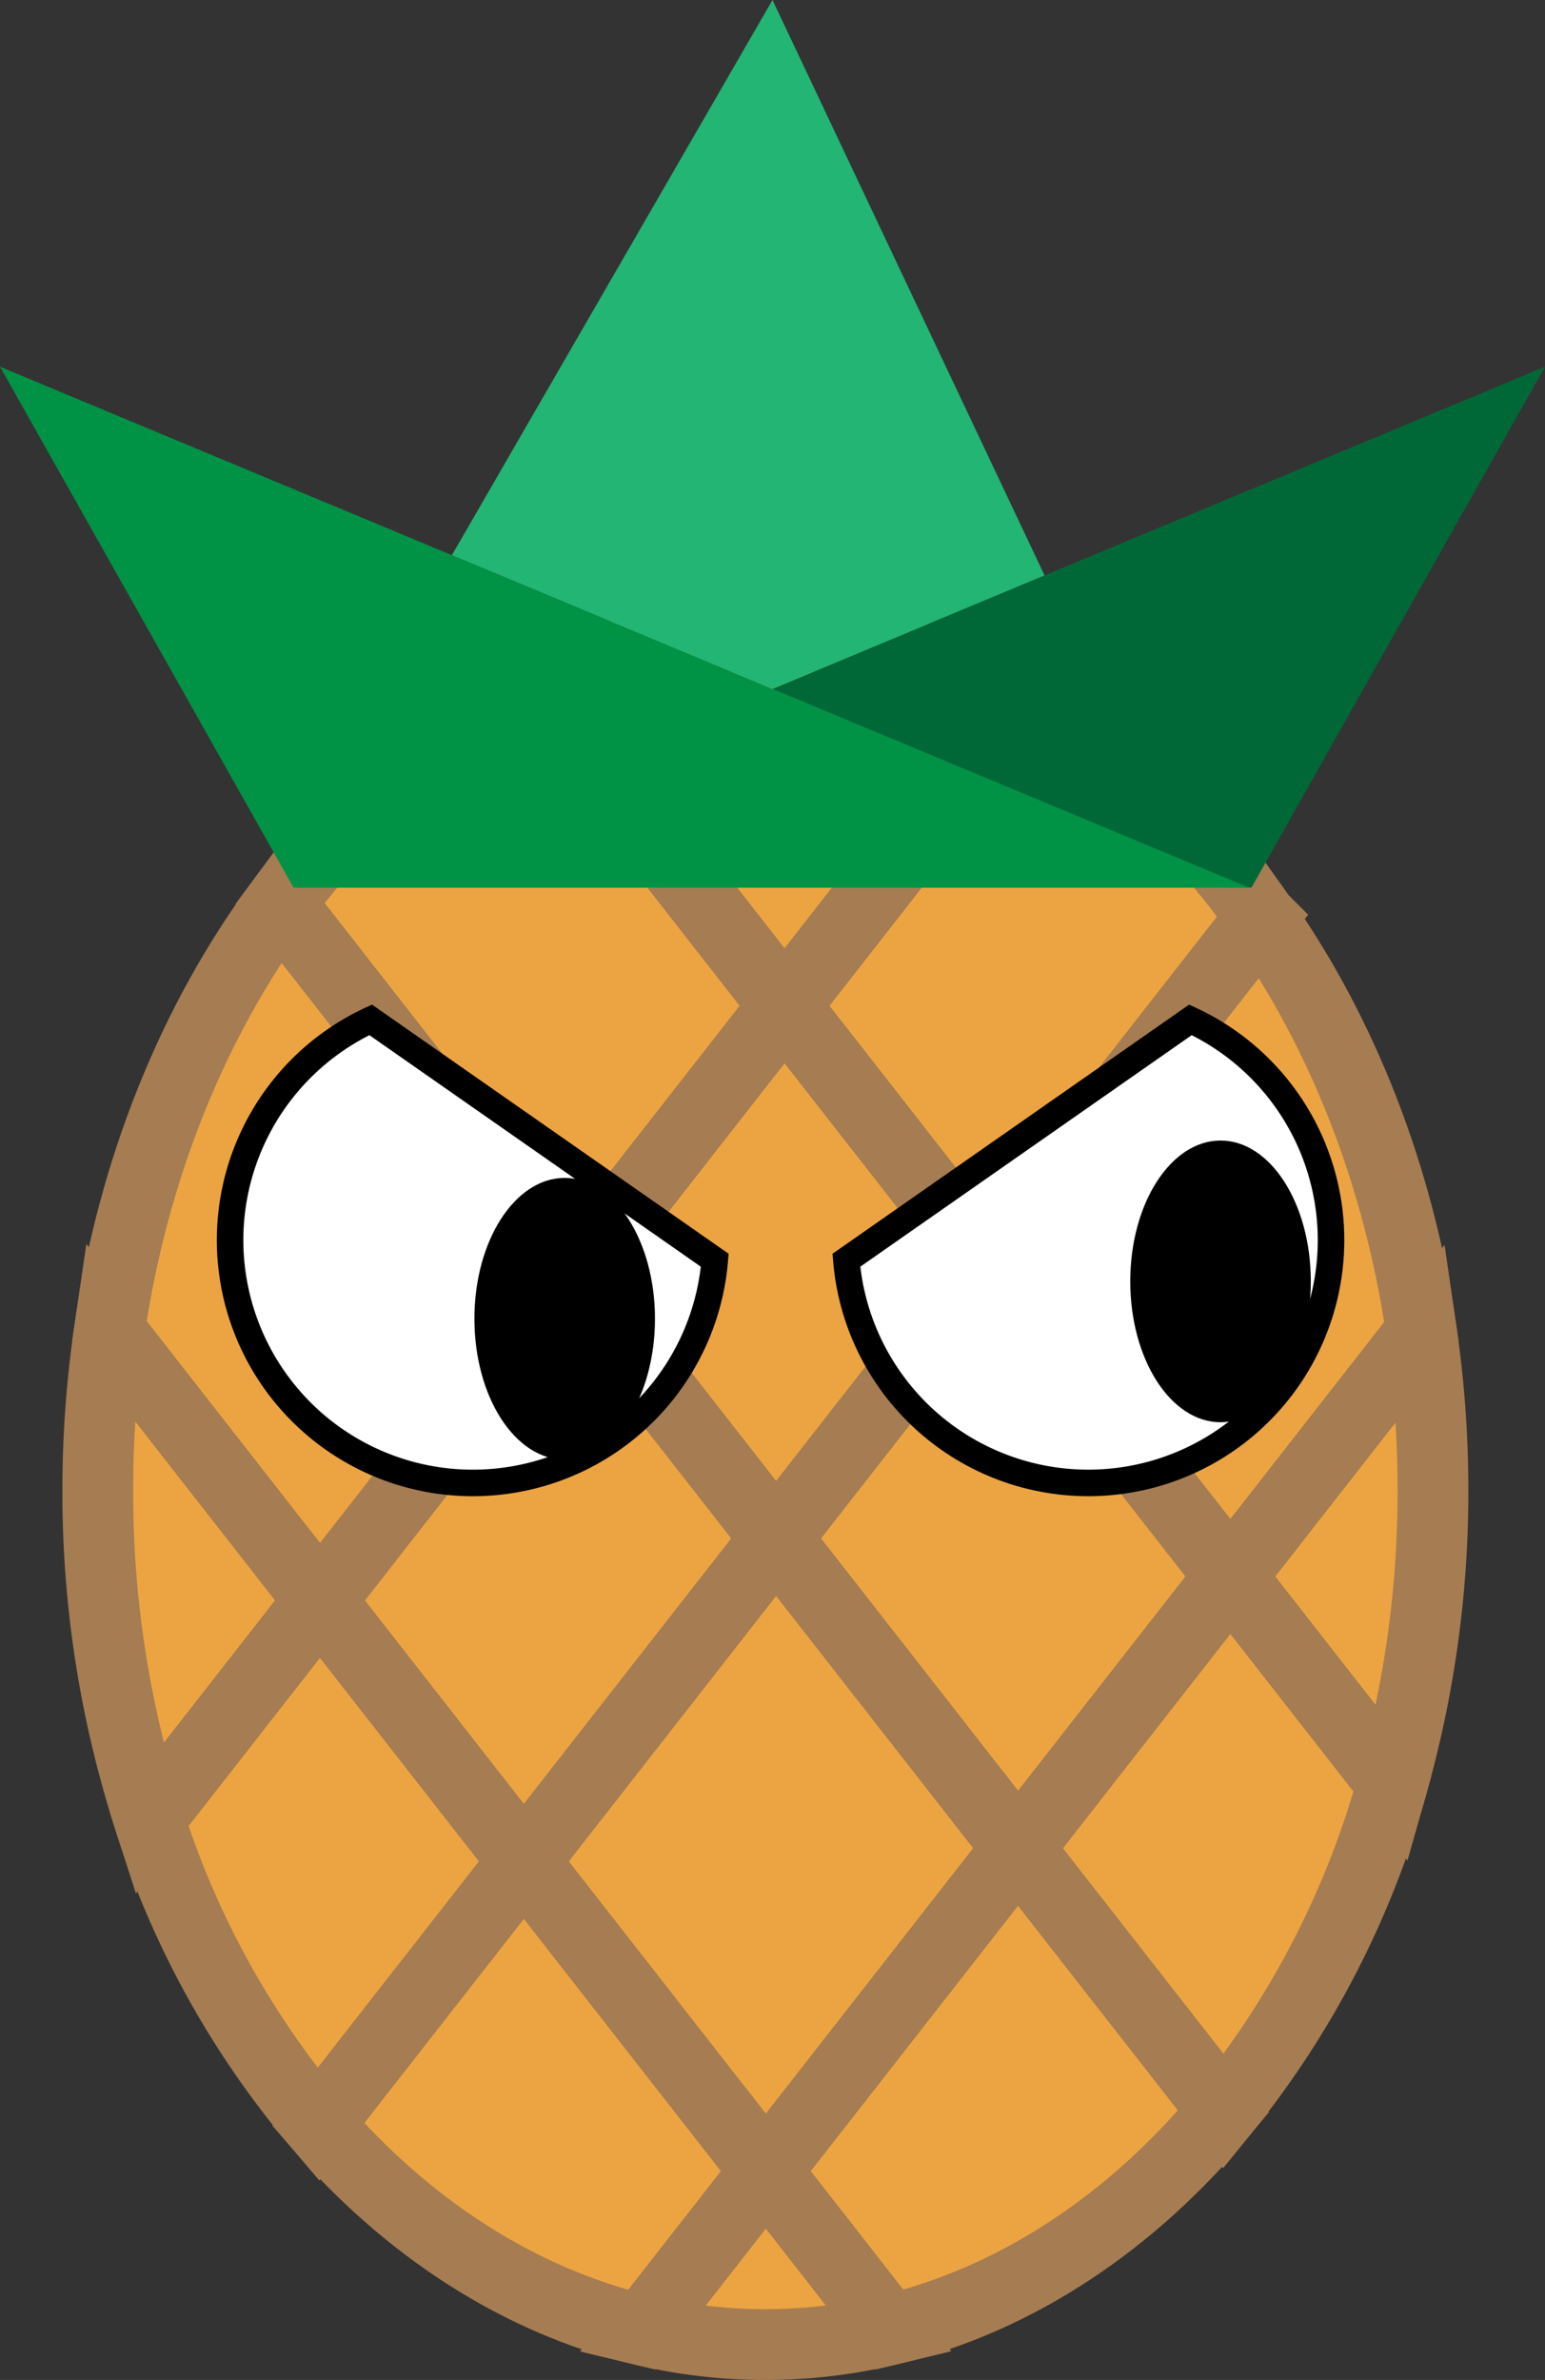 <svg xmlns="http://www.w3.org/2000/svg" xmlns:xlink="http://www.w3.org/1999/xlink" viewBox="0 0 173.536 267.243">
  <rect x="0" y="0" width="173.536" height="267.243" fill="#333333" stroke="none"/>
  <defs>
    <style>
      .cls-1, .cls-4, .cls-9 {
        fill: none;
      }

      .cls-2 {
        clip-path: url(#clip-path);
      }

      .cls-3 {
        fill: #eca442;
      }

      .cls-4 {
        stroke: #a67c52;
        stroke-width: 7.948px;
      }

      .cls-4, .cls-9 {
        stroke-miterlimit: 10;
      }

      .cls-5 {
        fill: #006837;
      }

      .cls-6 {
        fill: #009245;
      }

      .cls-7 {
        fill: #22b573;
      }

      .cls-8 {
        fill: #fff;
      }

      .cls-9 {
        stroke: #000;
        stroke-width: 2.98px;
      }
    </style>
    <clipPath id="clip-path" transform="translate(0 -0)">
      <rect class="cls-1" width="173.536" height="267.244"/>
    </clipPath>
  </defs>
  <g id="Layer_2" data-name="Layer 2">
    <g id="Layer_1-2" data-name="Layer 1">
      <g id="Pineapple">
        <g class="cls-2">
          <g class="cls-2">
            <path class="cls-3" d="M138.196,177.028l21.468-27.473c-2.588-17.696-8.967-33.681-18.023-46.518l-30.633,39.2Z" transform="translate(0 -0)"/>
            <path class="cls-4" d="M138.196,177.028l21.468-27.473c-2.588-17.696-8.967-33.681-18.023-46.518l-30.633,39.2Z" transform="translate(0 -0)"/>
            <path class="cls-3" d="M111.009,142.236l30.632-39.2A78.544,78.544,0,0,0,114.844,78.731L88.116,112.938Z" transform="translate(0 -0)"/>
            <path class="cls-4" d="M111.009,142.236l30.632-39.2A78.544,78.544,0,0,0,114.844,78.731L88.116,112.938Z" transform="translate(0 -0)"/>
            <polygon class="cls-3" points="87.167 172.748 114.353 207.539 138.196 177.028 111.01 142.236 87.167 172.748"/>
            <polygon class="cls-4" points="87.167 172.748 114.353 207.539 138.196 177.028 111.01 142.236 87.167 172.748"/>
            <polygon class="cls-3" points="58.831 209.01 86.018 243.801 114.353 207.539 87.167 172.748 58.831 209.01"/>
            <polygon class="cls-4" points="58.831 209.01 86.018 243.801 114.353 207.539 87.167 172.748 58.831 209.01"/>
            <path class="cls-3" d="M156.397,200.319a120.043,120.043,0,0,0,4.554-33.007,122.739,122.739,0,0,0-1.287-17.757l-21.468,27.473Z" transform="translate(0 -0)"/>
            <path class="cls-4" d="M156.397,200.319a120.043,120.043,0,0,0,4.554-33.007,122.739,122.739,0,0,0-1.287-17.757l-21.468,27.473Z" transform="translate(0 -0)"/>
            <polygon class="cls-3" points="111.009 142.236 88.116 112.937 64.272 143.45 87.166 172.747 111.009 142.236"/>
            <polygon class="cls-4" points="111.009 142.236 88.116 112.937 64.272 143.45 87.166 172.747 111.009 142.236"/>
            <path class="cls-3" d="M114.844,78.732a60.103,60.103,0,0,0-54.671-1.551l27.941,35.757Z" transform="translate(0 -0)"/>
            <path class="cls-4" d="M114.844,78.732a60.103,60.103,0,0,0-54.671-1.551l27.941,35.757Z" transform="translate(0 -0)"/>
            <polygon class="cls-3" points="64.272 143.45 35.937 179.711 58.831 209.01 87.167 172.748 64.272 143.45"/>
            <polygon class="cls-4" points="64.272 143.45 35.937 179.711 58.831 209.01 87.167 172.748 64.272 143.45"/>
            <path class="cls-3" d="M58.831,209.01,35.74,238.559c10.032,11.589,22.523,19.753,36.35,23.064l13.927-17.822Z" transform="translate(0 -0)"/>
            <path class="cls-4" d="M58.831,209.01,35.74,238.559c10.032,11.589,22.523,19.753,36.35,23.064l13.927-17.822Z" transform="translate(0 -0)"/>
            <path class="cls-3" d="M86.018,243.801l13.91,17.801c14.374-3.463,27.298-12.172,37.512-24.518l-23.087-29.545Z" transform="translate(0 -0)"/>
            <path class="cls-4" d="M86.018,243.801l13.91,17.801c14.374-3.463,27.298-12.172,37.512-24.518l-23.087-29.545Z" transform="translate(0 -0)"/>
            <path class="cls-3" d="M88.115,112.937,60.174,77.18C49.154,82.347,39.348,90.731,31.444,101.44l32.827,42.01Z" transform="translate(0 -0)"/>
            <path class="cls-4" d="M88.115,112.937,60.174,77.18C49.154,82.347,39.348,90.731,31.444,101.44l32.827,42.01Z" transform="translate(0 -0)"/>
            <path class="cls-3" d="M138.196,177.028l-23.843,30.512,23.087,29.545A101.429,101.429,0,0,0,156.397,200.319Z" transform="translate(0 -0)"/>
            <path class="cls-4" d="M138.196,177.028l-23.843,30.512,23.087,29.545A101.429,101.429,0,0,0,156.397,200.319Z" transform="translate(0 -0)"/>
            <path class="cls-3" d="M72.091,261.623a59.299,59.299,0,0,0,27.837-.021l-13.91-17.801Z" transform="translate(0 -0)"/>
            <path class="cls-4" d="M72.091,261.623a59.299,59.299,0,0,0,27.837-.021l-13.91-17.801Z" transform="translate(0 -0)"/>
            <path class="cls-3" d="M64.272,143.45,31.444,101.44c-9.647,13.072-16.453,29.612-19.159,48.006L35.937,179.712Z" transform="translate(0 -0)"/>
            <path class="cls-4" d="M64.272,143.45,31.444,101.44c-9.647,13.072-16.453,29.612-19.159,48.006L35.937,179.712Z" transform="translate(0 -0)"/>
            <path class="cls-3" d="M12.285,149.445a122.786,122.786,0,0,0-1.302,17.867,119.222,119.222,0,0,0,5.766,36.955l19.188-24.556Z" transform="translate(0 -0)"/>
            <path class="cls-4" d="M12.285,149.445a122.786,122.786,0,0,0-1.302,17.867,119.222,119.222,0,0,0,5.766,36.955l19.188-24.556Z" transform="translate(0 -0)"/>
            <path class="cls-3" d="M35.937,179.712,16.749,204.266a99.549,99.549,0,0,0,18.992,34.293L58.83,209.01Z" transform="translate(0 -0)"/>
            <path class="cls-4" d="M35.937,179.712,16.749,204.266a99.549,99.549,0,0,0,18.992,34.293L58.83,209.01Z" transform="translate(0 -0)"/>
            <polygon class="cls-5" points="33.245 99.668 140.567 99.668 173.536 41.176 33.245 99.668"/>
            <polyline class="cls-6" points="0 41.176 140.291 99.668 32.969 99.668"/>
            <polyline class="cls-7" points="86.768 77.353 50.756 62.337 86.768 0 117.326 64.611"/>
            <path class="cls-8" d="M41.635,114.518a27.266,27.266,0,1,0,38.648,26.992Z" transform="translate(0 -0)"/>
            <path class="cls-9" d="M41.635,114.518a27.266,27.266,0,1,0,38.648,26.992Z" transform="translate(0 -0)"/>
            <path d="M73.567,148.079c0,8.735-4.54,15.815-10.141,15.815-5.6,0-10.14-7.08-10.14-15.815S57.826,132.264,63.426,132.264c5.601,0,10.141,7.08,10.141,15.815" transform="translate(0 -0)"/>
            <path class="cls-8" d="M133.713,114.518a27.265,27.265,0,1,1-38.647,26.992Z" transform="translate(0 -0)"/>
            <path class="cls-9" d="M133.713,114.518a27.265,27.265,0,1,1-38.647,26.992Z" transform="translate(0 -0)"/>
            <path d="M126.952,143.884c0,8.735,4.54,15.815,10.14,15.815s10.14-7.08,10.14-15.815-4.54-15.815-10.14-15.815-10.14,7.08-10.14,15.815" transform="translate(0 -0)"/>
          </g>
        </g>
      </g>
    </g>
  </g>
</svg>
